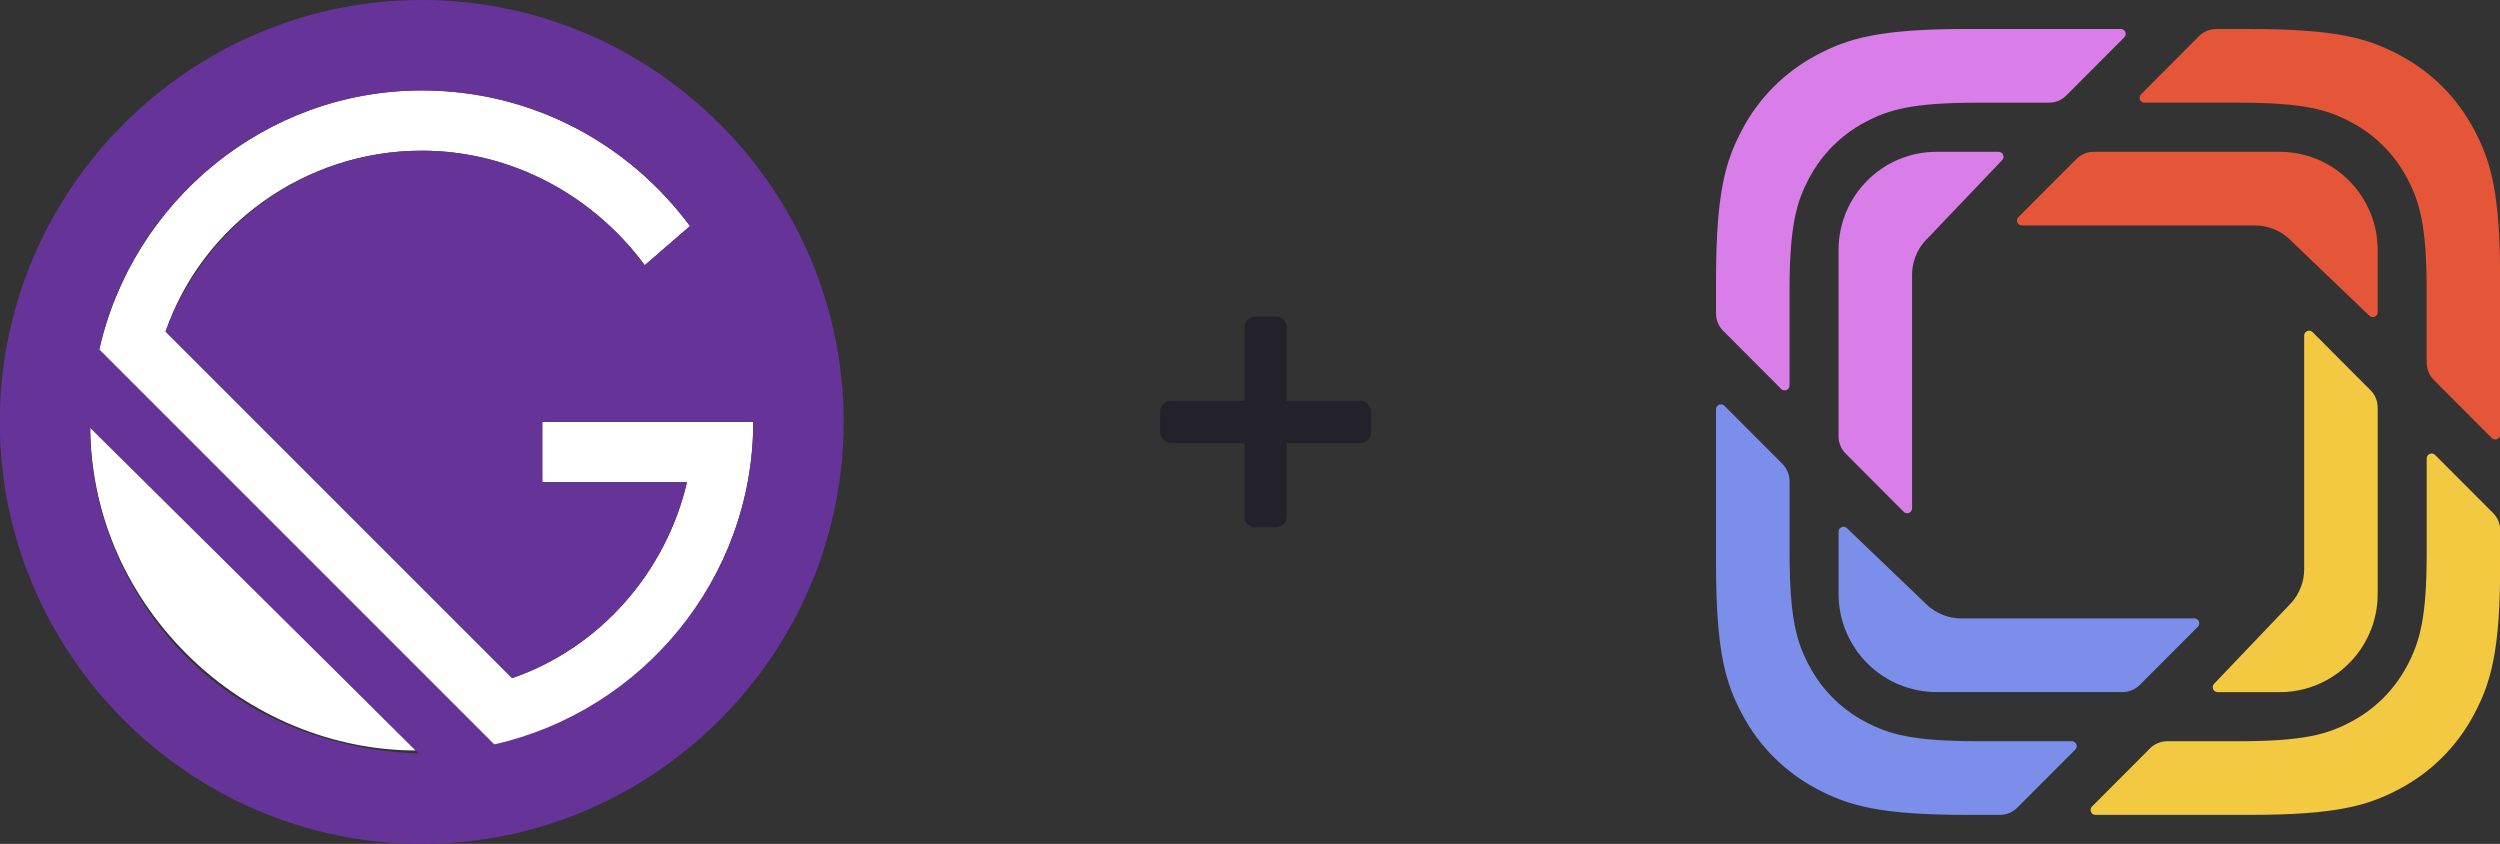 <svg height="160" viewBox="0 0 474 160" width="474" xmlns="http://www.w3.org/2000/svg"><rect x="0" y="0" width="474" height="160" fill="#333333" stroke="none"/><g fill="none"><g transform="translate(325.362 5.5)"><path d="m129.663 4.975c5.988 3.179 10.883 8.085 14.047 14.081 3.241 6.072 4.967 12.094 4.967 28.695v29.158c0 .376-.227.716-.575.86-.348.144-.748.064-1.014-.202v-.004l-10.989-11.009c-.873-.874-1.362-2.059-1.362-3.295v-13.476c0-12.454-1.295-16.969-3.725-21.522-2.375-4.496-6.046-8.175-10.538-10.558-4.493-2.412-8.953-3.706-21.083-3.733l-18.166-0c-.376-.002-.713-.229-.856-.577-.143-.347-.063-.747.202-1.012l10.989-11.014c.869-.873 2.053-1.366 3.286-1.366h6.179c16.568 0 22.578 1.73 28.637 4.975zm-22.801 18.306c10.264 0 18.584 8.34 18.584 18.625v11.792c-.002.372-.224.706-.566.852-.342.146-.737.075-1.007-.182l-14.983-14.354c-.993-.993-2.152-1.714-3.39-2.165-1.05-.398-2.164-.601-3.286-.6h-44.228c-.376-0-.716-.227-.86-.575s-.064-.748.202-1.014l11.005-11.018c.869-.869 2.049-1.362 3.282-1.362z" fill="#e55638"/><path d="m136.323 80.75 10.993 11.014c.869.873 1.362 2.061 1.362 3.295v6.196c0 16.601-1.726 22.623-4.967 28.695-3.165 5.996-8.059 10.902-14.047 14.081-6.059 3.241-12.069 4.971-28.637 4.971h-29.092c-.376-.002-.713-.229-.856-.577-.143-.347-.063-.747.202-1.012v.004l10.989-11.014c.869-.873 2.053-1.366 3.286-1.366h13.447c12.425 0 16.928-1.295 21.473-3.733 4.492-2.383 8.163-6.062 10.538-10.558 2.43-4.553 3.725-9.068 3.725-21.522v-17.814c.002-.375.228-.712.574-.855.346-.144.744-.066 1.011.197zm-23.227-23.285 10.993 11.026c.869.873 1.358 2.057 1.358 3.295v35.321c0 10.285-8.319 18.625-18.584 18.625h-11.767c-.372-.002-.706-.224-.852-.566-.146-.342-.075-.737.182-1.007v-.004l14.321-15.02c.993-.993 1.714-2.152 2.165-3.394.396-1.052.597-2.167.596-3.29v-44.327c0-.376.227-.716.575-.86s.748-.064 1.014.202z" fill="#f4c942"/><path d="m1.585 71.433 10.997 11.014c.869.873 1.362 2.061 1.362 3.295v13.476c0 12.454 1.291 16.969 3.725 21.522 2.373 4.496 6.043 8.174 10.533 10.558 4.545 2.438 9.052 3.733 21.477 3.733h17.772c.377-.001.718.225.863.573.145.348.066.749-.201 1.016l-10.997 11.014c-.869.873-2.053 1.366-3.282 1.366h-6.184c-16.568 0-22.573-1.73-28.633-4.975-5.99-3.178-10.886-8.084-14.052-14.081-3.208-6.011-4.932-11.973-4.967-28.2v-29.653c.002-.375.228-.712.574-.855.346-.144.744-.066 1.011.197zm23.219 23.198h-.004l14.991 14.354c.989.993 2.152 1.714 3.386 2.165 1.018.389 2.127.6 3.286.6h44.228c.376.002.713.229.856.577.143.347.063.747-.202 1.012l-11.001 11.018c-.869.869-2.053 1.362-3.282 1.362h-35.247c-4.934-.005-9.664-1.971-13.149-5.464-3.485-3.493-5.44-8.227-5.434-13.161v-11.792c.002-.372.224-.706.566-.852.342-.146.737-.075 1.007.182z" fill="#7b8fea"/><path d="m53.582 23.281c.372.002.706.224.852.566s.075.737-.182 1.007l-14.325 15.024c-.993.993-1.709 2.152-2.16 3.394-.397 1.052-.6 2.166-.6 3.29v44.328c-.004.374-.23.709-.576.852-.346.143-.743.065-1.009-.198l-10.993-11.026c-.87-.874-1.358-2.057-1.358-3.29v-35.321c0-10.285 8.319-18.625 18.584-18.625zm23.161-23.281c.376.002.713.229.856.577.143.347.063.747-.202 1.012l-10.989 11.014c-.873.873-2.053 1.366-3.286 1.366h-13.447c-12.425 0-16.932 1.295-21.477 3.733-4.492 2.383-8.163 6.062-10.538 10.558-2.404 4.505-3.698 8.973-3.725 21.132l-0 18.204c-.002.375-.228.712-.574.855-.346.144-.744.066-1.011-.197l-10.985-11.014c-.874-.874-1.366-2.059-1.366-3.295v-6.196c0-16.601 1.726-22.623 4.967-28.695 3.165-5.996 8.059-10.902 14.047-14.081 5.999-3.212 11.949-4.94 28.139-4.975z" fill="#d97ee8"/></g><g fill="#232129" transform="translate(219.961 60)"><rect height="8" rx="2" width="40" y="16"/><rect height="8" rx="2" transform="matrix(0 1 -1 0 40 0)" width="40" y="16"/></g><g transform="translate(-.039)"><path d="m142.857 80h-40v11.429h27.429c-4 17.142-16.572 31.428-33.143 37.142l-65.715-65.714c6.858-20 26.286-34.286 48.572-34.286 17.143 0 32.571 8.572 42.286 21.715l8.571-7.429c-11.429-15.427-29.714-25.714-50.857-25.714-29.714 0-54.857 21.143-61.143 49.143l75.429 75.428c27.428-6.857 48.571-32 48.571-61.714zm-125.714.572c0 16 6.286 31.428 18.286 43.428s28 18.286 43.428 18.286z" fill="#fff"/><path d="m80 0c-44 0-80 36-80 80s36 80 80 80 80-36 80-80-36-80-80-80zm-44.571 124.571c-12-12-18.286-28-18.286-43.428l62.286 61.714c-16-.571-32-6.286-44-18.286zm58.285 16.572-74.857-74.857c6.286-28 31.429-49.143 61.143-49.143 21.143 0 39.429 10.286 50.857 25.714l-8.571 7.429c-9.715-13.143-25.143-21.716-42.286-21.716-22.286 0-41.143 14.286-48.571 34.286l65.714 65.714c16.571-5.714 29.143-20 33.143-37.142h-27.429v-11.428h40c0 29.714-21.143 54.857-49.143 61.143z" fill="#639"/></g></g></svg>